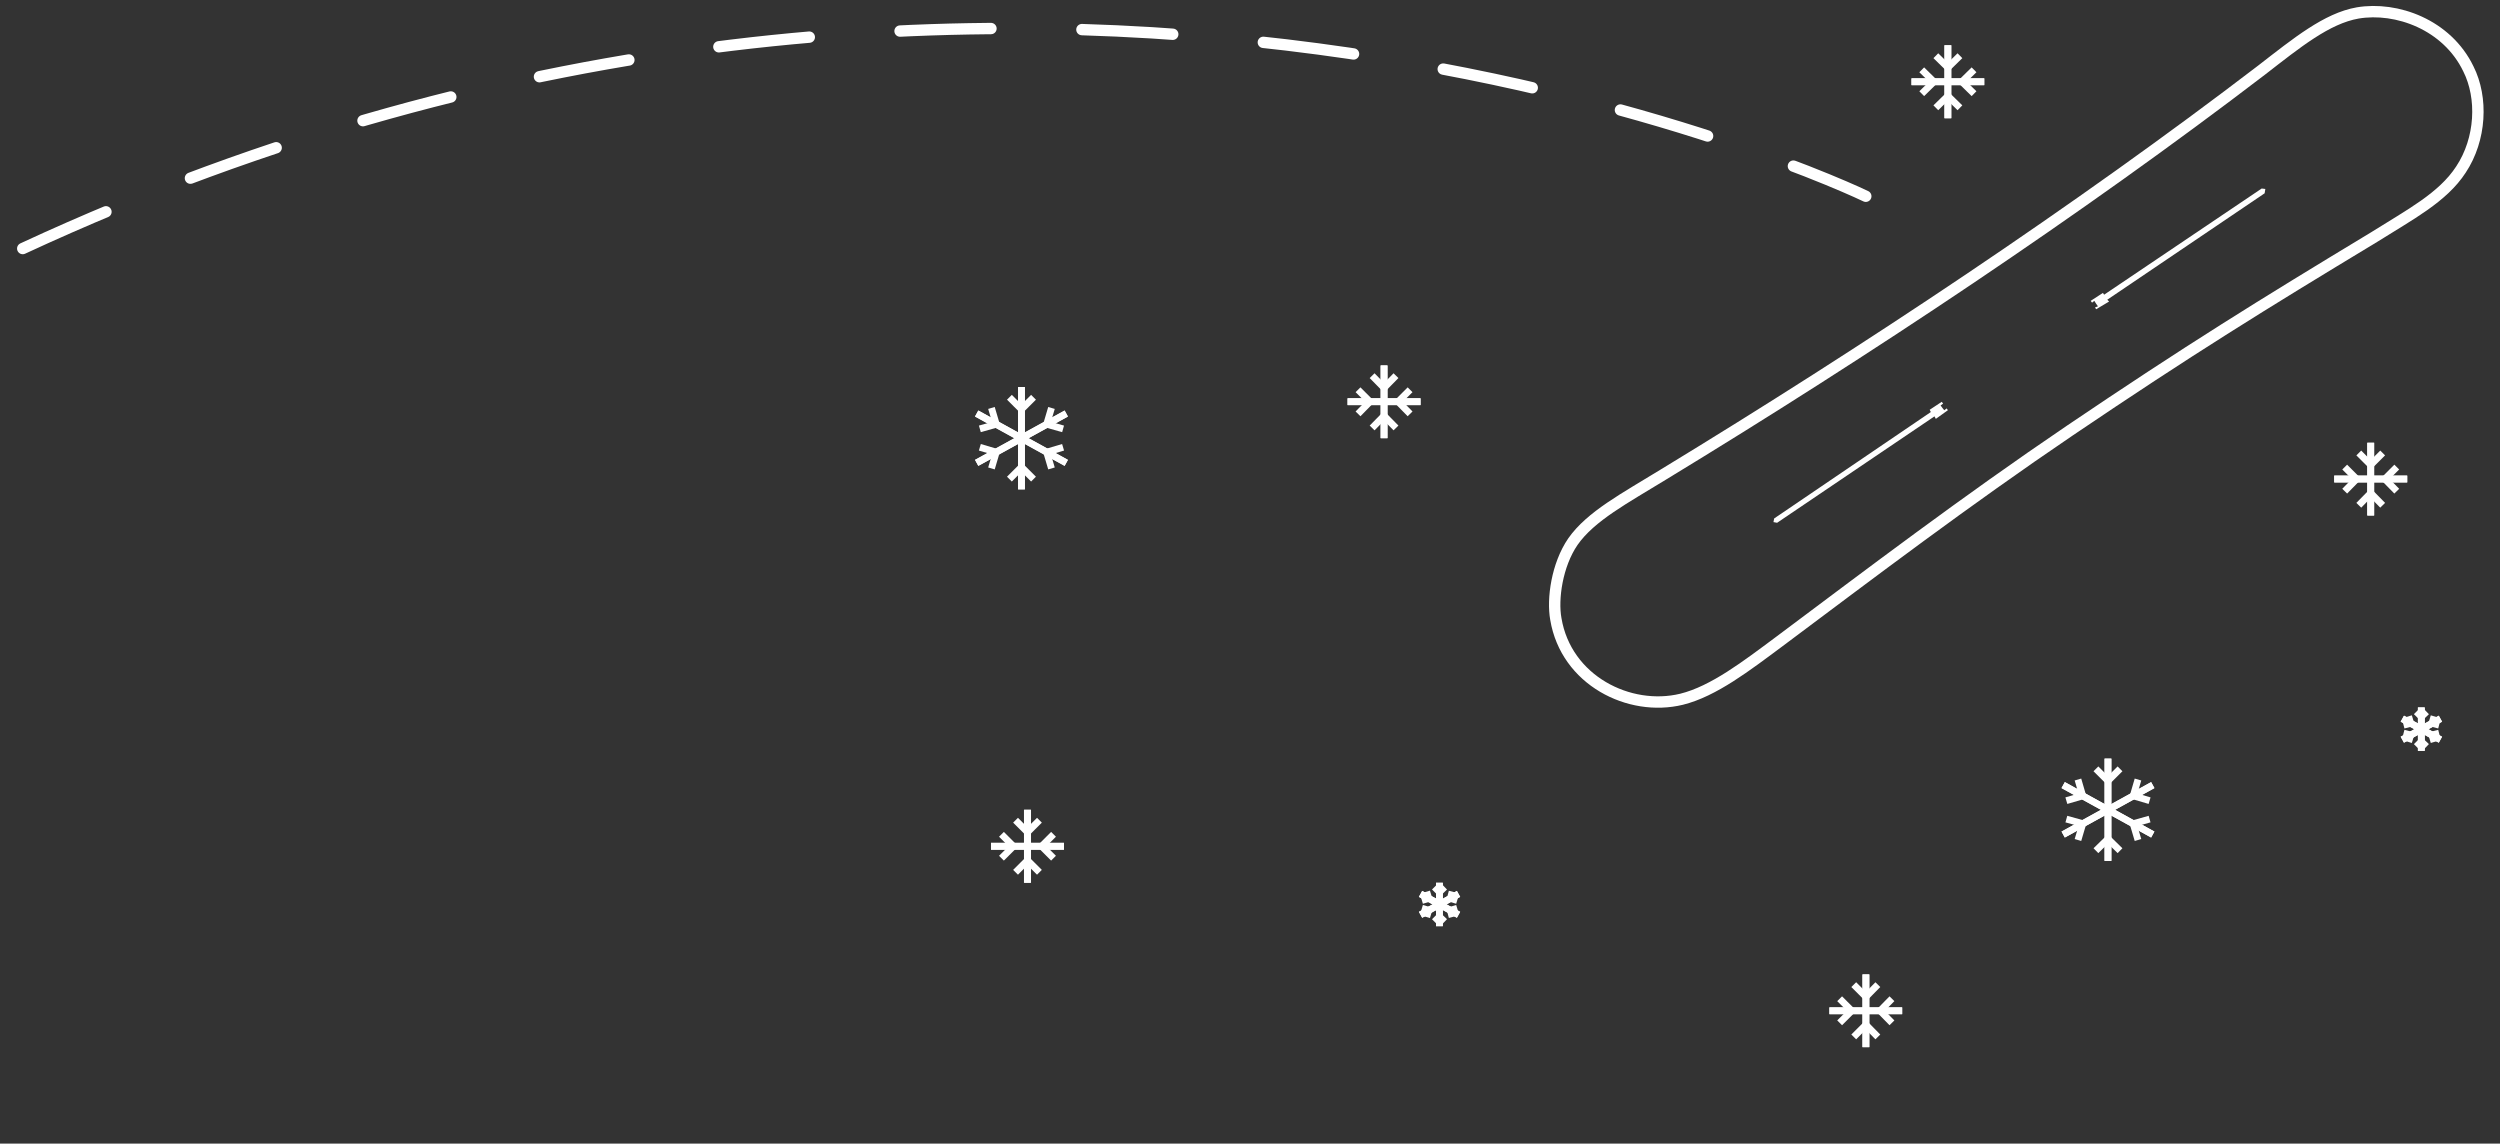 <?xml version="1.0" encoding="utf-8"?>
<!-- Generator: Adobe Illustrator 18.1.1, SVG Export Plug-In . SVG Version: 6.00 Build 0)  -->
<!DOCTYPE svg PUBLIC "-//W3C//DTD SVG 1.1//EN" "http://www.w3.org/Graphics/SVG/1.1/DTD/svg11.dtd">
<svg version="1.1" id="Layer_1" xmlns="http://www.w3.org/2000/svg" xmlns:xlink="http://www.w3.org/1999/xlink" x="0px" y="0px"
	 viewBox="-227.4 189.1 1099.4 502.9" enable-background="new -227.4 189.1 1099.4 502.9" xml:space="preserve">
<rect x="-227.4" y="189.1" width="1099.4" height="502.9" fill="#333333" stroke="none"/>
<path fill="none" stroke="#FFFFFF" stroke-width="5" stroke-miterlimit="10" d="M854.8,263.7c-8,12.3-22.5,19.8-38.2,29.7
	c-49.5,29.9-81.5,49.7-133.7,85c-46.2,31.3-87.4,62.6-127.8,92.8c-14.4,10.7-28.9,21.9-43,25.4c-23,5.6-50.8-8.3-55.3-35.3
	c-1.6-8.8,0.5-23.8,7.5-34c7.8-11.2,23-19.2,39.6-29.4c89.6-54.5,182.6-116.3,263.3-178c15.5-12,28.6-22.7,42.2-25.1
	c17.1-2.9,39.3,5.1,48.7,24.6C864.5,232.1,863.7,250.3,854.8,263.7z"/>
<polygon fill="#FFFFFF" points="552.5,418.7 554.1,419 623.3,372.2 623.9,373.3 629.2,369.5 628.7,368.7 627.6,369.5 626.8,368.5 
	626,367.4 627.1,366.6 626.5,365.8 621.2,369.3 621.7,370.3 552.8,417.1 "/>
<polygon fill="#FFFFFF" points="768.8,272.2 768.5,274.1 699.3,320.9 700.1,321.7 694.4,325.1 693.9,324.3 695.2,323.8 694.4,322.7 
	693.6,321.4 692.6,322.2 692,321.4 697.4,317.9 697.9,318.7 767.2,272 "/>
<path fill="none" stroke="#FFFFFF" stroke-width="5" stroke-linecap="round" stroke-miterlimit="10" stroke-dasharray="40" d="
	M-217.4,298.4c438.4-203.4,810.5-23,810.5-23"/>
<g>
	<line fill="none" stroke="#FFFFFF" stroke-width="3" stroke-miterlimit="10" x1="837.4" y1="500.2" x2="837.4" y2="519.3"/>
	<line fill="none" stroke="#FFFFFF" stroke-width="3" stroke-miterlimit="10" x1="839.7" y1="502.1" x2="837.4" y2="504.3"/>
	<line fill="none" stroke="#FFFFFF" stroke-width="3" stroke-miterlimit="10" x1="835.2" y1="502.1" x2="837.4" y2="504.3"/>
	<line fill="none" stroke="#FFFFFF" stroke-width="3" stroke-miterlimit="10" x1="837.4" y1="519.3" x2="837.4" y2="500.2"/>
	<line fill="none" stroke="#FFFFFF" stroke-width="3" stroke-miterlimit="10" x1="835.2" y1="517.4" x2="837.4" y2="515.2"/>
	<line fill="none" stroke="#FFFFFF" stroke-width="3" stroke-miterlimit="10" x1="839.7" y1="517.4" x2="837.4" y2="515.2"/>
	<g>
		<line fill="none" stroke="#FFFFFF" stroke-width="3" stroke-miterlimit="10" x1="829" y1="505.2" x2="845.8" y2="514.4"/>
		<line fill="none" stroke="#FFFFFF" stroke-width="3" stroke-miterlimit="10" x1="831.8" y1="504.1" x2="832.7" y2="507.1"/>
		<line fill="none" stroke="#FFFFFF" stroke-width="3" stroke-miterlimit="10" x1="829.6" y1="508" x2="832.7" y2="507.2"/>
		<line fill="none" stroke="#FFFFFF" stroke-width="3" stroke-miterlimit="10" x1="845.8" y1="514.4" x2="829.1" y2="505.1"/>
		<line fill="none" stroke="#FFFFFF" stroke-width="3" stroke-miterlimit="10" x1="843" y1="515.4" x2="842.1" y2="512.4"/>
		<line fill="none" stroke="#FFFFFF" stroke-width="3" stroke-miterlimit="10" x1="845.2" y1="511.5" x2="842.1" y2="512.3"/>
	</g>
	<g>
		<line fill="none" stroke="#FFFFFF" stroke-width="3" stroke-miterlimit="10" x1="845.8" y1="505.2" x2="829.1" y2="514.4"/>
		<line fill="none" stroke="#FFFFFF" stroke-width="3" stroke-miterlimit="10" x1="843" y1="504.1" x2="842.1" y2="507.1"/>
		<line fill="none" stroke="#FFFFFF" stroke-width="3" stroke-miterlimit="10" x1="845.2" y1="508" x2="842.1" y2="507.2"/>
		<line fill="none" stroke="#FFFFFF" stroke-width="3" stroke-miterlimit="10" x1="829" y1="514.4" x2="845.8" y2="505.1"/>
		<line fill="none" stroke="#FFFFFF" stroke-width="3" stroke-miterlimit="10" x1="831.8" y1="515.4" x2="832.7" y2="512.4"/>
		<line fill="none" stroke="#FFFFFF" stroke-width="3" stroke-miterlimit="10" x1="829.6" y1="511.5" x2="832.7" y2="512.3"/>
	</g>
</g>
<g>
	<line fill="none" stroke="#FFFFFF" stroke-width="3" stroke-miterlimit="10" x1="405.6" y1="577.3" x2="405.6" y2="596.4"/>
	<line fill="none" stroke="#FFFFFF" stroke-width="3" stroke-miterlimit="10" x1="407.9" y1="579.2" x2="405.6" y2="581.4"/>
	<line fill="none" stroke="#FFFFFF" stroke-width="3" stroke-miterlimit="10" x1="403.4" y1="579.2" x2="405.6" y2="581.4"/>
	<line fill="none" stroke="#FFFFFF" stroke-width="3" stroke-miterlimit="10" x1="405.6" y1="596.4" x2="405.6" y2="577.3"/>
	<line fill="none" stroke="#FFFFFF" stroke-width="3" stroke-miterlimit="10" x1="403.4" y1="594.4" x2="405.6" y2="592.2"/>
	<line fill="none" stroke="#FFFFFF" stroke-width="3" stroke-miterlimit="10" x1="407.9" y1="594.4" x2="405.6" y2="592.2"/>
	<g>
		<line fill="none" stroke="#FFFFFF" stroke-width="3" stroke-miterlimit="10" x1="397.3" y1="582.2" x2="414" y2="591.4"/>
		<line fill="none" stroke="#FFFFFF" stroke-width="3" stroke-miterlimit="10" x1="400" y1="581.2" x2="400.9" y2="584.2"/>
		<line fill="none" stroke="#FFFFFF" stroke-width="3" stroke-miterlimit="10" x1="397.9" y1="585.1" x2="400.9" y2="584.2"/>
		<line fill="none" stroke="#FFFFFF" stroke-width="3" stroke-miterlimit="10" x1="414" y1="591.4" x2="397.3" y2="582.2"/>
		<line fill="none" stroke="#FFFFFF" stroke-width="3" stroke-miterlimit="10" x1="411.2" y1="592.4" x2="410.4" y2="589.4"/>
		<line fill="none" stroke="#FFFFFF" stroke-width="3" stroke-miterlimit="10" x1="413.4" y1="588.5" x2="410.4" y2="589.4"/>
	</g>
	<g>
		<line fill="none" stroke="#FFFFFF" stroke-width="3" stroke-miterlimit="10" x1="414" y1="582.2" x2="397.3" y2="591.4"/>
		<line fill="none" stroke="#FFFFFF" stroke-width="3" stroke-miterlimit="10" x1="411.2" y1="581.2" x2="410.4" y2="584.2"/>
		<line fill="none" stroke="#FFFFFF" stroke-width="3" stroke-miterlimit="10" x1="413.4" y1="585.1" x2="410.4" y2="584.2"/>
		<line fill="none" stroke="#FFFFFF" stroke-width="3" stroke-miterlimit="10" x1="397.3" y1="591.4" x2="414" y2="582.2"/>
		<line fill="none" stroke="#FFFFFF" stroke-width="3" stroke-miterlimit="10" x1="400" y1="592.4" x2="400.9" y2="589.4"/>
		<line fill="none" stroke="#FFFFFF" stroke-width="3" stroke-miterlimit="10" x1="397.9" y1="588.5" x2="400.9" y2="589.4"/>
	</g>
</g>
<g>
	<line fill="none" stroke="#FFFFFF" stroke-width="3" stroke-miterlimit="10" x1="699.6" y1="522.7" x2="699.6" y2="567.7"/>
	<line fill="none" stroke="#FFFFFF" stroke-width="3" stroke-miterlimit="10" x1="704.9" y1="527.2" x2="699.6" y2="532.5"/>
	<line fill="none" stroke="#FFFFFF" stroke-width="3" stroke-miterlimit="10" x1="694.3" y1="527.2" x2="699.6" y2="532.5"/>
	<line fill="none" stroke="#FFFFFF" stroke-width="3" stroke-miterlimit="10" x1="699.6" y1="567.7" x2="699.6" y2="522.7"/>
	<line fill="none" stroke="#FFFFFF" stroke-width="3" stroke-miterlimit="10" x1="694.3" y1="563.2" x2="699.6" y2="558"/>
	<line fill="none" stroke="#FFFFFF" stroke-width="3" stroke-miterlimit="10" x1="704.9" y1="563.2" x2="699.6" y2="558"/>
	<g>
		<line fill="none" stroke="#FFFFFF" stroke-width="3" stroke-miterlimit="10" x1="679.9" y1="534.4" x2="719.3" y2="556.1"/>
		<line fill="none" stroke="#FFFFFF" stroke-width="3" stroke-miterlimit="10" x1="686.4" y1="531.9" x2="688.5" y2="539.1"/>
		<line fill="none" stroke="#FFFFFF" stroke-width="3" stroke-miterlimit="10" x1="681.3" y1="541.2" x2="688.5" y2="539.1"/>
		<line fill="none" stroke="#FFFFFF" stroke-width="3" stroke-miterlimit="10" x1="719.3" y1="556.1" x2="679.9" y2="534.3"/>
		<line fill="none" stroke="#FFFFFF" stroke-width="3" stroke-miterlimit="10" x1="712.8" y1="558.5" x2="710.7" y2="551.4"/>
		<line fill="none" stroke="#FFFFFF" stroke-width="3" stroke-miterlimit="10" x1="717.9" y1="549.3" x2="710.8" y2="551.3"/>
	</g>
	<g>
		<line fill="none" stroke="#FFFFFF" stroke-width="3" stroke-miterlimit="10" x1="719.3" y1="534.4" x2="679.9" y2="556.1"/>
		<line fill="none" stroke="#FFFFFF" stroke-width="3" stroke-miterlimit="10" x1="712.8" y1="531.9" x2="710.7" y2="539.1"/>
		<line fill="none" stroke="#FFFFFF" stroke-width="3" stroke-miterlimit="10" x1="717.9" y1="541.2" x2="710.8" y2="539.1"/>
		<line fill="none" stroke="#FFFFFF" stroke-width="3" stroke-miterlimit="10" x1="679.9" y1="556.1" x2="719.3" y2="534.3"/>
		<line fill="none" stroke="#FFFFFF" stroke-width="3" stroke-miterlimit="10" x1="686.4" y1="558.5" x2="688.5" y2="551.4"/>
		<line fill="none" stroke="#FFFFFF" stroke-width="3" stroke-miterlimit="10" x1="681.3" y1="549.3" x2="688.5" y2="551.3"/>
	</g>
</g>
<g>
	<line fill="none" stroke="#FFFFFF" stroke-width="3" stroke-miterlimit="10" x1="221.8" y1="359.3" x2="221.8" y2="404.3"/>
	<line fill="none" stroke="#FFFFFF" stroke-width="3" stroke-miterlimit="10" x1="227.1" y1="363.8" x2="221.8" y2="369.1"/>
	<line fill="none" stroke="#FFFFFF" stroke-width="3" stroke-miterlimit="10" x1="216.5" y1="363.8" x2="221.8" y2="369.1"/>
	<line fill="none" stroke="#FFFFFF" stroke-width="3" stroke-miterlimit="10" x1="221.8" y1="404.3" x2="221.8" y2="359.3"/>
	<line fill="none" stroke="#FFFFFF" stroke-width="3" stroke-miterlimit="10" x1="216.5" y1="399.8" x2="221.8" y2="394.5"/>
	<line fill="none" stroke="#FFFFFF" stroke-width="3" stroke-miterlimit="10" x1="227.1" y1="399.8" x2="221.8" y2="394.5"/>
	<g>
		<line fill="none" stroke="#FFFFFF" stroke-width="3" stroke-miterlimit="10" x1="202.1" y1="371" x2="241.5" y2="392.7"/>
		<line fill="none" stroke="#FFFFFF" stroke-width="3" stroke-miterlimit="10" x1="208.6" y1="368.5" x2="210.7" y2="375.6"/>
		<line fill="none" stroke="#FFFFFF" stroke-width="3" stroke-miterlimit="10" x1="203.5" y1="377.7" x2="210.6" y2="375.7"/>
		<line fill="none" stroke="#FFFFFF" stroke-width="3" stroke-miterlimit="10" x1="241.5" y1="392.6" x2="202.1" y2="370.9"/>
		<line fill="none" stroke="#FFFFFF" stroke-width="3" stroke-miterlimit="10" x1="235" y1="395.1" x2="232.9" y2="388"/>
		<line fill="none" stroke="#FFFFFF" stroke-width="3" stroke-miterlimit="10" x1="240.1" y1="385.8" x2="233" y2="387.9"/>
	</g>
	<g>
		<line fill="none" stroke="#FFFFFF" stroke-width="3" stroke-miterlimit="10" x1="241.5" y1="371" x2="202.1" y2="392.7"/>
		<line fill="none" stroke="#FFFFFF" stroke-width="3" stroke-miterlimit="10" x1="235" y1="368.5" x2="232.9" y2="375.6"/>
		<line fill="none" stroke="#FFFFFF" stroke-width="3" stroke-miterlimit="10" x1="240.1" y1="377.7" x2="233" y2="375.7"/>
		<line fill="none" stroke="#FFFFFF" stroke-width="3" stroke-miterlimit="10" x1="202.1" y1="392.6" x2="241.5" y2="370.9"/>
		<line fill="none" stroke="#FFFFFF" stroke-width="3" stroke-miterlimit="10" x1="208.6" y1="395.1" x2="210.7" y2="388"/>
		<line fill="none" stroke="#FFFFFF" stroke-width="3" stroke-miterlimit="10" x1="203.5" y1="385.8" x2="210.6" y2="387.9"/>
	</g>
</g>
<g>
	<line fill="none" stroke="#FFFFFF" stroke-width="3" stroke-miterlimit="10" x1="629.2" y1="209" x2="629.2" y2="241.1"/>
	<line fill="none" stroke="#FFFFFF" stroke-width="3" stroke-miterlimit="10" x1="634.5" y1="213.6" x2="629.2" y2="218.8"/>
	<line fill="none" stroke="#FFFFFF" stroke-width="3" stroke-miterlimit="10" x1="623.9" y1="213.6" x2="629.2" y2="218.8"/>
	<line fill="none" stroke="#FFFFFF" stroke-width="3" stroke-miterlimit="10" x1="629.2" y1="241.1" x2="629.2" y2="209"/>
	<line fill="none" stroke="#FFFFFF" stroke-width="3" stroke-miterlimit="10" x1="623.9" y1="236.5" x2="629.2" y2="231.3"/>
	<line fill="none" stroke="#FFFFFF" stroke-width="3" stroke-miterlimit="10" x1="634.5" y1="236.5" x2="629.2" y2="231.3"/>
	<line fill="none" stroke="#FFFFFF" stroke-width="3" stroke-miterlimit="10" x1="645.2" y1="225" x2="613.2" y2="225"/>
	<line fill="none" stroke="#FFFFFF" stroke-width="3" stroke-miterlimit="10" x1="640.7" y1="230.3" x2="635.4" y2="225.1"/>
	<line fill="none" stroke="#FFFFFF" stroke-width="3" stroke-miterlimit="10" x1="640.7" y1="219.8" x2="635.4" y2="225"/>
	<line fill="none" stroke="#FFFFFF" stroke-width="3" stroke-miterlimit="10" x1="613.2" y1="225.1" x2="645.2" y2="225.1"/>
	<line fill="none" stroke="#FFFFFF" stroke-width="3" stroke-miterlimit="10" x1="617.7" y1="219.8" x2="623" y2="225"/>
	<line fill="none" stroke="#FFFFFF" stroke-width="3" stroke-miterlimit="10" x1="617.7" y1="230.3" x2="623" y2="225.1"/>
</g>
<g>
	<line fill="none" stroke="#FFFFFF" stroke-width="3" stroke-miterlimit="10" x1="381.2" y1="349.8" x2="381.2" y2="381.8"/>
	<line fill="none" stroke="#FFFFFF" stroke-width="3" stroke-miterlimit="10" x1="386.5" y1="354.3" x2="381.3" y2="359.6"/>
	<line fill="none" stroke="#FFFFFF" stroke-width="3" stroke-miterlimit="10" x1="376" y1="354.3" x2="381.2" y2="359.6"/>
	<line fill="none" stroke="#FFFFFF" stroke-width="3" stroke-miterlimit="10" x1="381.3" y1="381.8" x2="381.3" y2="349.8"/>
	<line fill="none" stroke="#FFFFFF" stroke-width="3" stroke-miterlimit="10" x1="376" y1="377.3" x2="381.2" y2="372"/>
	<line fill="none" stroke="#FFFFFF" stroke-width="3" stroke-miterlimit="10" x1="386.5" y1="377.3" x2="381.3" y2="372"/>
	<line fill="none" stroke="#FFFFFF" stroke-width="3" stroke-miterlimit="10" x1="397.3" y1="365.7" x2="365.2" y2="365.7"/>
	<line fill="none" stroke="#FFFFFF" stroke-width="3" stroke-miterlimit="10" x1="392.7" y1="371.1" x2="387.5" y2="365.8"/>
	<line fill="none" stroke="#FFFFFF" stroke-width="3" stroke-miterlimit="10" x1="392.7" y1="360.5" x2="387.5" y2="365.7"/>
	<line fill="none" stroke="#FFFFFF" stroke-width="3" stroke-miterlimit="10" x1="365.2" y1="365.8" x2="397.3" y2="365.8"/>
	<line fill="none" stroke="#FFFFFF" stroke-width="3" stroke-miterlimit="10" x1="369.8" y1="360.5" x2="375" y2="365.7"/>
	<line fill="none" stroke="#FFFFFF" stroke-width="3" stroke-miterlimit="10" x1="369.8" y1="371.1" x2="375" y2="365.8"/>
</g>
<g>
	<line fill="none" stroke="#FFFFFF" stroke-width="3" stroke-miterlimit="10" x1="224.4" y1="545.2" x2="224.4" y2="577.3"/>
	<line fill="none" stroke="#FFFFFF" stroke-width="3" stroke-miterlimit="10" x1="229.7" y1="549.8" x2="224.5" y2="555"/>
	<line fill="none" stroke="#FFFFFF" stroke-width="3" stroke-miterlimit="10" x1="219.2" y1="549.8" x2="224.4" y2="555"/>
	<line fill="none" stroke="#FFFFFF" stroke-width="3" stroke-miterlimit="10" x1="224.5" y1="577.3" x2="224.5" y2="545.2"/>
	<line fill="none" stroke="#FFFFFF" stroke-width="3" stroke-miterlimit="10" x1="219.2" y1="572.7" x2="224.4" y2="567.5"/>
	<line fill="none" stroke="#FFFFFF" stroke-width="3" stroke-miterlimit="10" x1="229.7" y1="572.7" x2="224.5" y2="567.5"/>
	<line fill="none" stroke="#FFFFFF" stroke-width="3" stroke-miterlimit="10" x1="240.5" y1="561.2" x2="208.4" y2="561.2"/>
	<line fill="none" stroke="#FFFFFF" stroke-width="3" stroke-miterlimit="10" x1="235.9" y1="566.5" x2="230.7" y2="561.3"/>
	<line fill="none" stroke="#FFFFFF" stroke-width="3" stroke-miterlimit="10" x1="235.9" y1="556" x2="230.7" y2="561.2"/>
	<line fill="none" stroke="#FFFFFF" stroke-width="3" stroke-miterlimit="10" x1="208.4" y1="561.3" x2="240.5" y2="561.3"/>
	<line fill="none" stroke="#FFFFFF" stroke-width="3" stroke-miterlimit="10" x1="213" y1="556" x2="218.2" y2="561.2"/>
	<line fill="none" stroke="#FFFFFF" stroke-width="3" stroke-miterlimit="10" x1="213" y1="566.5" x2="218.2" y2="561.3"/>
</g>
<g>
	<line fill="none" stroke="#FFFFFF" stroke-width="3" stroke-miterlimit="10" x1="593.1" y1="617.6" x2="593.1" y2="649.6"/>
	<line fill="none" stroke="#FFFFFF" stroke-width="3" stroke-miterlimit="10" x1="598.4" y1="622.1" x2="593.2" y2="627.4"/>
	<line fill="none" stroke="#FFFFFF" stroke-width="3" stroke-miterlimit="10" x1="587.8" y1="622.1" x2="593.1" y2="627.4"/>
	<line fill="none" stroke="#FFFFFF" stroke-width="3" stroke-miterlimit="10" x1="593.2" y1="649.6" x2="593.2" y2="617.6"/>
	<line fill="none" stroke="#FFFFFF" stroke-width="3" stroke-miterlimit="10" x1="587.8" y1="645.1" x2="593.1" y2="639.8"/>
	<line fill="none" stroke="#FFFFFF" stroke-width="3" stroke-miterlimit="10" x1="598.4" y1="645.1" x2="593.2" y2="639.8"/>
	<line fill="none" stroke="#FFFFFF" stroke-width="3" stroke-miterlimit="10" x1="609.1" y1="633.6" x2="577.1" y2="633.6"/>
	<line fill="none" stroke="#FFFFFF" stroke-width="3" stroke-miterlimit="10" x1="604.6" y1="638.9" x2="599.4" y2="633.6"/>
	<line fill="none" stroke="#FFFFFF" stroke-width="3" stroke-miterlimit="10" x1="604.6" y1="628.3" x2="599.4" y2="633.6"/>
	<line fill="none" stroke="#FFFFFF" stroke-width="3" stroke-miterlimit="10" x1="577.1" y1="633.6" x2="609.1" y2="633.6"/>
	<line fill="none" stroke="#FFFFFF" stroke-width="3" stroke-miterlimit="10" x1="581.6" y1="628.3" x2="586.9" y2="633.6"/>
	<line fill="none" stroke="#FFFFFF" stroke-width="3" stroke-miterlimit="10" x1="581.6" y1="638.9" x2="586.9" y2="633.6"/>
</g>
<g>
	<line fill="none" stroke="#FFFFFF" stroke-width="3" stroke-miterlimit="10" x1="815.1" y1="383.8" x2="815.1" y2="415.8"/>
	<line fill="none" stroke="#FFFFFF" stroke-width="3" stroke-miterlimit="10" x1="820.4" y1="388.3" x2="815.2" y2="393.5"/>
	<line fill="none" stroke="#FFFFFF" stroke-width="3" stroke-miterlimit="10" x1="809.9" y1="388.3" x2="815.1" y2="393.5"/>
	<line fill="none" stroke="#FFFFFF" stroke-width="3" stroke-miterlimit="10" x1="815.2" y1="415.8" x2="815.2" y2="383.8"/>
	<line fill="none" stroke="#FFFFFF" stroke-width="3" stroke-miterlimit="10" x1="809.9" y1="411.3" x2="815.1" y2="406"/>
	<line fill="none" stroke="#FFFFFF" stroke-width="3" stroke-miterlimit="10" x1="820.4" y1="411.3" x2="815.2" y2="406"/>
	<line fill="none" stroke="#FFFFFF" stroke-width="3" stroke-miterlimit="10" x1="831.2" y1="399.7" x2="799.1" y2="399.7"/>
	<line fill="none" stroke="#FFFFFF" stroke-width="3" stroke-miterlimit="10" x1="826.6" y1="405.1" x2="821.4" y2="399.8"/>
	<line fill="none" stroke="#FFFFFF" stroke-width="3" stroke-miterlimit="10" x1="826.6" y1="394.5" x2="821.4" y2="399.7"/>
	<line fill="none" stroke="#FFFFFF" stroke-width="3" stroke-miterlimit="10" x1="799.1" y1="399.8" x2="831.2" y2="399.8"/>
	<line fill="none" stroke="#FFFFFF" stroke-width="3" stroke-miterlimit="10" x1="803.7" y1="394.5" x2="808.9" y2="399.7"/>
	<line fill="none" stroke="#FFFFFF" stroke-width="3" stroke-miterlimit="10" x1="803.7" y1="405.1" x2="808.9" y2="399.8"/>
</g>
</svg>
